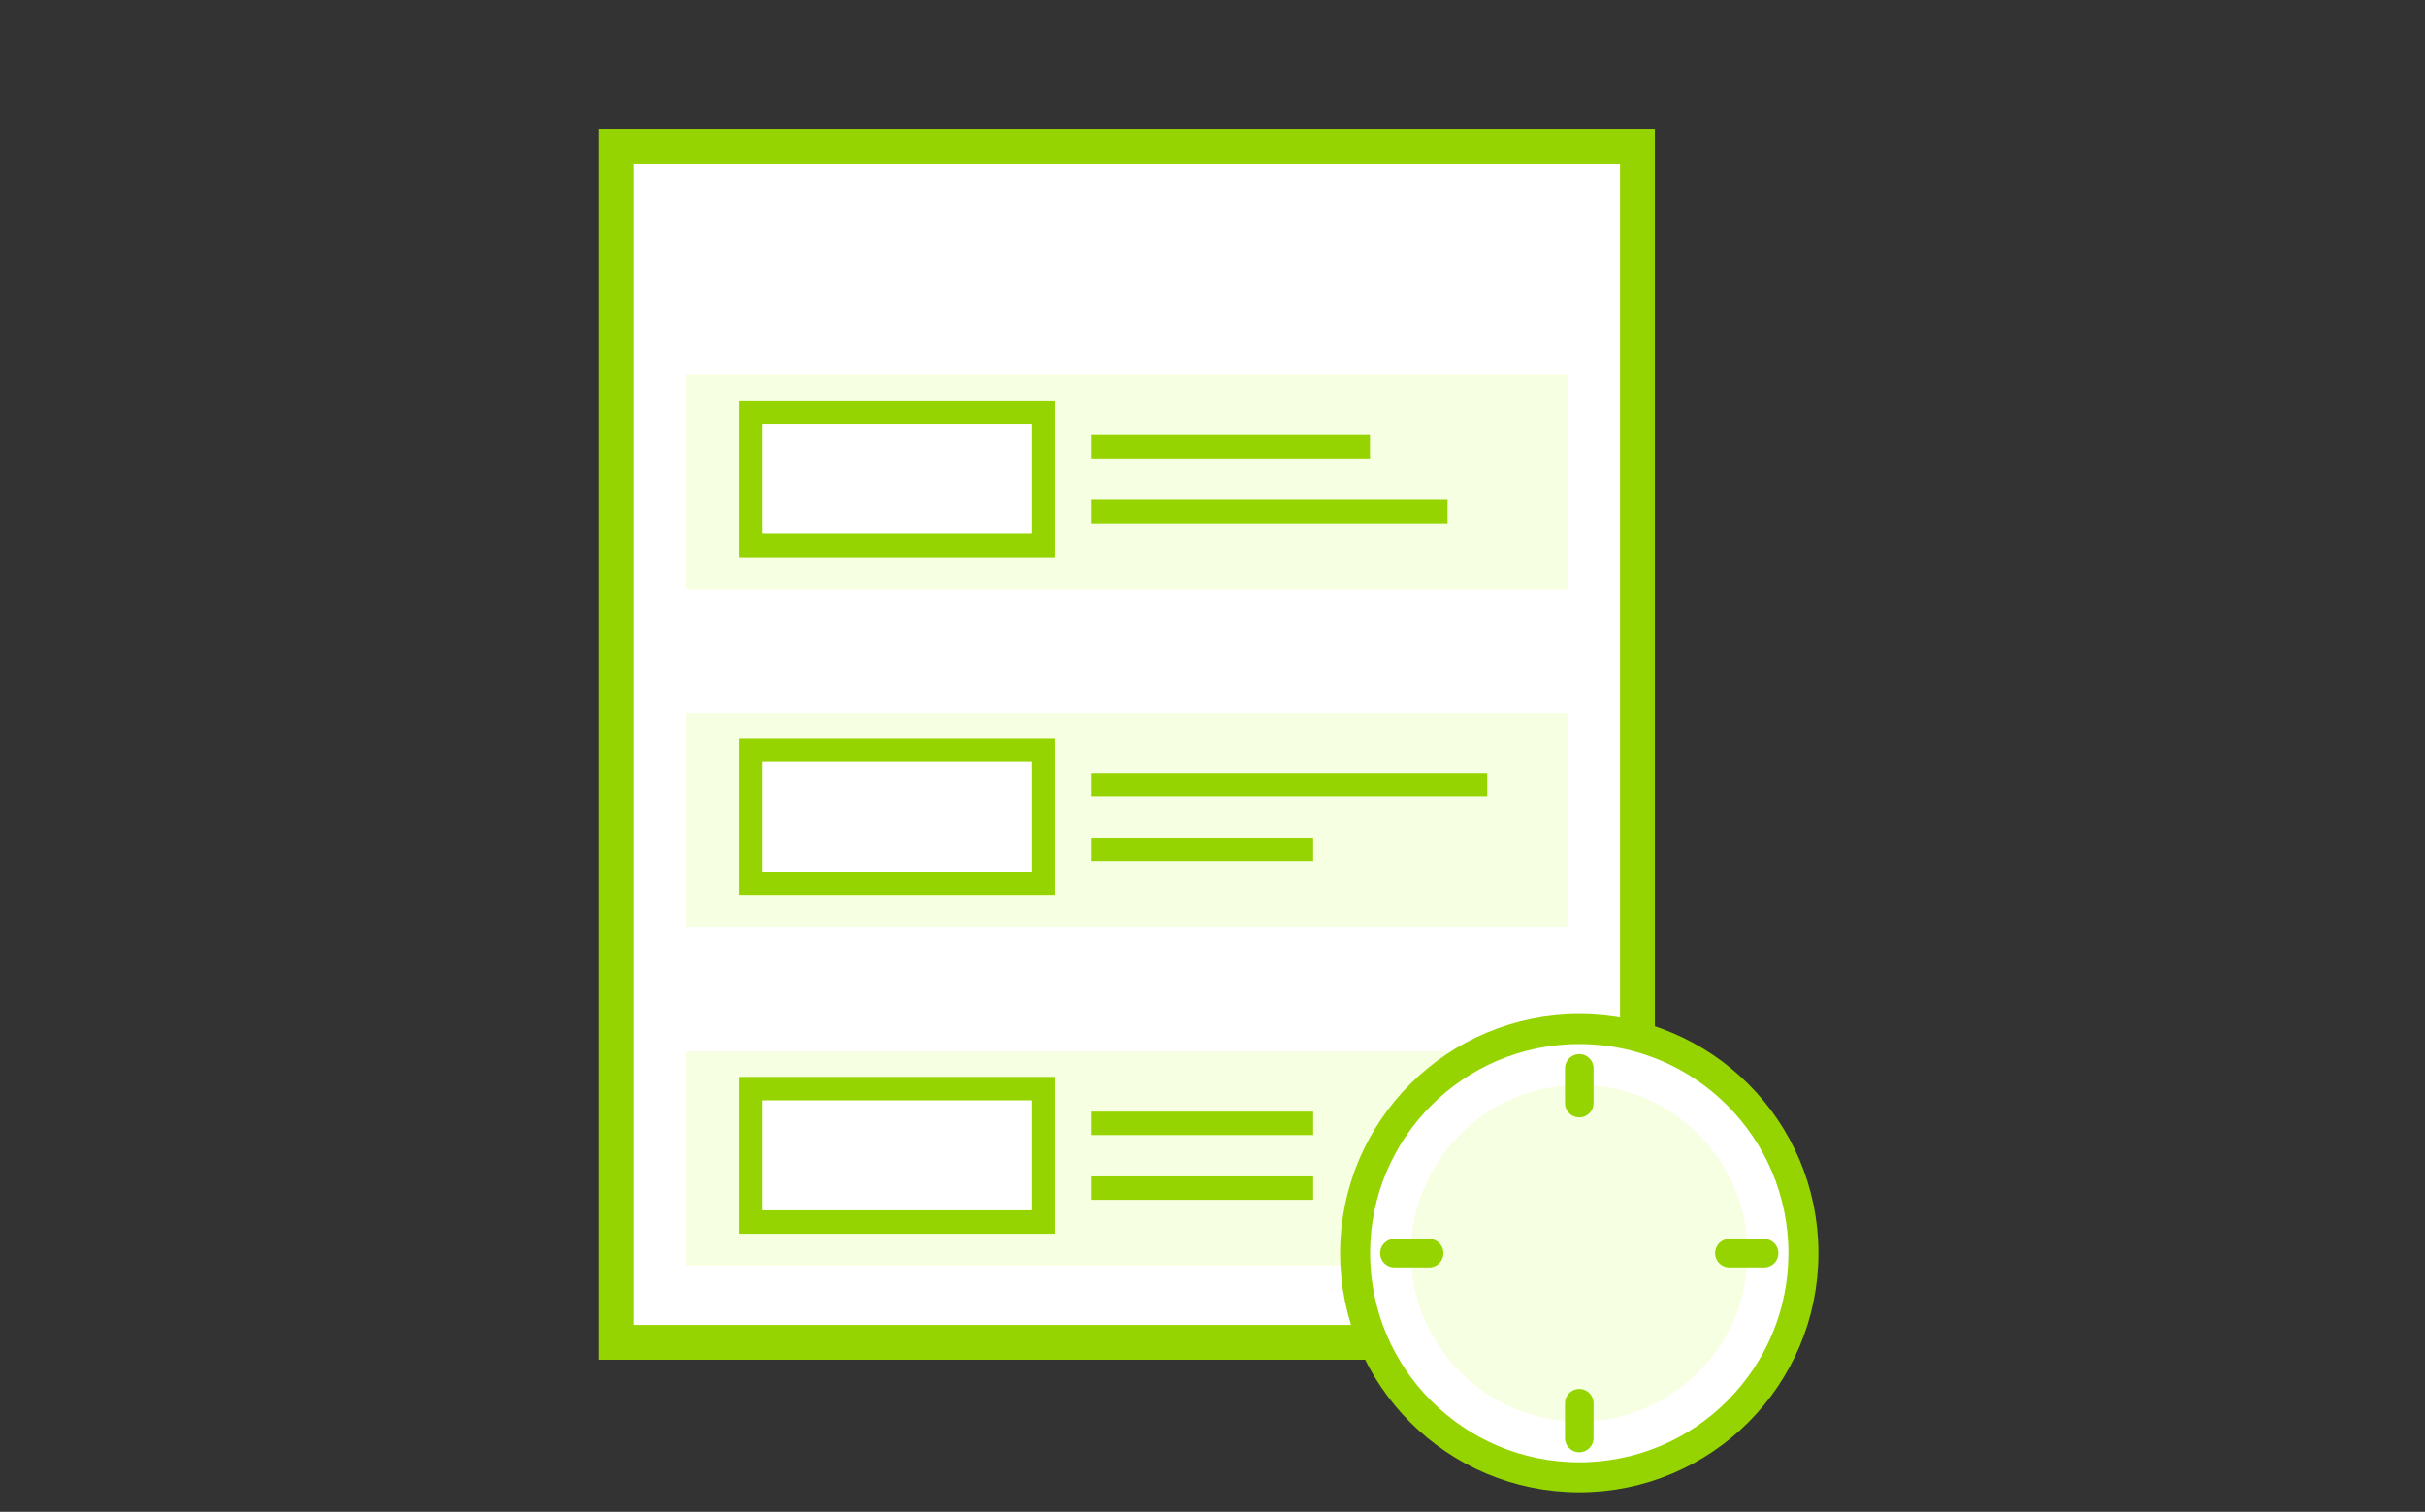 <svg xmlns="http://www.w3.org/2000/svg" xmlns:xlink="http://www.w3.org/1999/xlink" viewBox="0 0 85 53">
<rect x="0" y="0" width="85" height="53" fill="#333333" stroke="none"/>
<style>
/* <![CDATA[ */

#a1, #a2, #a3, #a4, #a5, #a6, #a7, #a8, #a9, #a10, #a11, #a12, #a13, #a14, #a15, #a16, #a17, #a18, #a19, #a20, #a21, #a22, #a23, #a24, #a25, #a26, #a27, #a28, #a29, #a30, #a31, #a32, #a33, #a34, #a35, #a36 {
visibility: hidden;
animation-duration: 2s;
animation-iteration-count: infinite;
animation-timing-function: steps(1);
}

#b1, #b2, #b3, #b4, #b5, #b6, #b7, #b8, #b9, #b10, #b11, #b12, #b13, #b14, #b15, #b16, #b17, #b18, #b19, #b20, #b21, #b22, #b23, #b24, #b25, #b26, #b27, #b28, #b29, #b30, #b31, #b32, #b33, #b34, #b35, #b36 {
visibility: hidden;
animation-duration: 24s;
animation-iteration-count: infinite;
animation-timing-function: steps(1);
}

#c1, #c2, #c3, #c4, #c5, #c6, #c7, #c8, #c9, #c10, #c11, #c12, #c13, #c14, #c15, #c16, #c17, #c18, #c19, #c20, #c21, #c22, #c23, #c24, #c25, #c26, #c27, #c28, #c29 {
visibility: hidden;
animation-duration: 4s;
animation-iteration-count: infinite;
animation-timing-function: steps(1);
}

/* ]]> */
</style>
<defs>
<rect id="l3" width="18.149" height="1.745" fill="#95D400"/>
<rect id="l2" width="20.175" height="1.745" fill="#95D400"/>
<rect id="l1" width="24.253" height="1.745" fill="#95D400"/>
<line id="ar1" x1="0" x2="0" y1="-3.459" y2="0" fill="none" stroke="#95D400" stroke-linecap="round" stroke-miterlimit="10"/>
<line id="ar2" x1="2.33" x2="0" y1="0" y2="0" fill="none" stroke="#95D400" stroke-linecap="round" stroke-miterlimit="10"/>
</defs>
<rect width="35.781" height="41.923" x="21.614" y="5.134" fill="#FFF" stroke="#95D400" stroke-miterlimit="10" stroke-width="1.221"/>
<rect width="30.932" height="7.512" x="24.038" y="24.992" fill="#F7FFE2"/>
<rect width="30.932" height="7.512" x="24.038" y="13.14" fill="#F7FFE2"/>
<rect width="10.258" height="4.677" x="26.322" y="26.3" fill="#FFF" stroke="#95D400" stroke-miterlimit="10" stroke-width=".821"/>
<line x1="38.259" x2="52.13" y1="27.517" y2="27.517" fill="none" stroke="#95D400" stroke-miterlimit="10" stroke-width=".821"/>
<line x1="38.259" x2="46.03" y1="29.788" y2="29.788" fill="none" stroke="#95D400" stroke-miterlimit="10" stroke-width=".821"/>
<rect width="30.932" height="7.512" x="24.038" y="36.855" fill="#F7FFE2"/>
<rect width="10.258" height="4.677" x="26.322" y="38.163" fill="#FFF" stroke="#95D400" stroke-miterlimit="10" stroke-width=".821"/>
<line x1="38.259" x2="46.03" y1="39.38" y2="39.38" fill="none" stroke="#95D400" stroke-miterlimit="10" stroke-width=".821"/>
<line x1="38.259" x2="46.03" y1="41.651" y2="41.651" fill="none" stroke="#95D400" stroke-miterlimit="10" stroke-width=".821"/>
<rect width="10.258" height="4.677" x="26.322" y="14.449" fill="#FFF" stroke="#95D400" stroke-miterlimit="10" stroke-width=".821"/>
<line x1="38.259" x2="48.02" y1="15.666" y2="15.666" fill="none" stroke="#95D400" stroke-miterlimit="10" stroke-width=".821"/>
<line x1="38.259" x2="50.739" y1="17.937" y2="17.937" fill="none" stroke="#95D400" stroke-miterlimit="10" stroke-width=".821"/>
<circle cx="55.356" cy="43.932" r="7.857" fill="#FFF" stroke="#95D400" stroke-miterlimit="10" stroke-width="1.052"/>
<circle cx="55.356" cy="43.932" r="5.901" fill="#F7FFE2"/>
<g fill="none" stroke="#95D400" stroke-linecap="round" stroke-miterlimit="10">
<line x1="55.356" x2="55.356" y1="37.453" y2="38.671"/>
<line x1="55.356" x2="55.356" y1="49.193" y2="50.412"/>
<line x1="61.835" x2="60.617" y1="43.932" y2="43.932"/>
<line x1="50.094" x2="48.876" y1="43.932" y2="43.932"/>
</g>

<use id="a1" x="55.356" y="43.932" transform="rotate(10 55.356 43.932)" xlink:href="#ar1"/>
<use id="a2" x="55.356" y="43.932" transform="rotate(20 55.356 43.932)" xlink:href="#ar1"/>
<use id="a3" x="55.356" y="43.932" transform="rotate(30 55.356 43.932)" xlink:href="#ar1"/>
<use id="a4" x="55.356" y="43.932" transform="rotate(40 55.356 43.932)" xlink:href="#ar1"/>
<use id="a5" x="55.356" y="43.932" transform="rotate(50 55.356 43.932)" xlink:href="#ar1"/>
<use id="a6" x="55.356" y="43.932" transform="rotate(60 55.356 43.932)" xlink:href="#ar1"/>
<use id="a7" x="55.356" y="43.932" transform="rotate(70 55.356 43.932)" xlink:href="#ar1"/>
<use id="a8" x="55.356" y="43.932" transform="rotate(80 55.356 43.932)" xlink:href="#ar1"/>
<use id="a9" x="55.356" y="43.932" transform="rotate(90 55.356 43.932)" xlink:href="#ar1"/>
<use id="a10" x="55.356" y="43.932" transform="rotate(100 55.356 43.932)" xlink:href="#ar1"/>
<use id="a11" x="55.356" y="43.932" transform="rotate(110 55.356 43.932)" xlink:href="#ar1"/>
<use id="a12" x="55.356" y="43.932" transform="rotate(120 55.356 43.932)" xlink:href="#ar1"/>
<use id="a13" x="55.356" y="43.932" transform="rotate(130 55.356 43.932)" xlink:href="#ar1"/>
<use id="a14" x="55.356" y="43.932" transform="rotate(140 55.356 43.932)" xlink:href="#ar1"/>
<use id="a15" x="55.356" y="43.932" transform="rotate(150 55.356 43.932)" xlink:href="#ar1"/>
<use id="a16" x="55.356" y="43.932" transform="rotate(160 55.356 43.932)" xlink:href="#ar1"/>
<use id="a17" x="55.356" y="43.932" transform="rotate(170 55.356 43.932)" xlink:href="#ar1"/>
<use id="a18" x="55.356" y="43.932" transform="rotate(180 55.356 43.932)" xlink:href="#ar1"/>
<use id="a19" x="55.356" y="43.932" transform="rotate(190 55.356 43.932)" xlink:href="#ar1"/>
<use id="a20" x="55.356" y="43.932" transform="rotate(200 55.356 43.932)" xlink:href="#ar1"/>
<use id="a21" x="55.356" y="43.932" transform="rotate(210 55.356 43.932)" xlink:href="#ar1"/>
<use id="a22" x="55.356" y="43.932" transform="rotate(220 55.356 43.932)" xlink:href="#ar1"/>
<use id="a23" x="55.356" y="43.932" transform="rotate(230 55.356 43.932)" xlink:href="#ar1"/>
<use id="a24" x="55.356" y="43.932" transform="rotate(240 55.356 43.932)" xlink:href="#ar1"/>
<use id="a25" x="55.356" y="43.932" transform="rotate(250 55.356 43.932)" xlink:href="#ar1"/>
<use id="a26" x="55.356" y="43.932" transform="rotate(260 55.356 43.932)" xlink:href="#ar1"/>
<use id="a27" x="55.356" y="43.932" transform="rotate(270 55.356 43.932)" xlink:href="#ar1"/>
<use id="a28" x="55.356" y="43.932" transform="rotate(280 55.356 43.932)" xlink:href="#ar1"/>
<use id="a29" x="55.356" y="43.932" transform="rotate(290 55.356 43.932)" xlink:href="#ar1"/>
<use id="a30" x="55.356" y="43.932" transform="rotate(300 55.356 43.932)" xlink:href="#ar1"/>
<use id="a31" x="55.356" y="43.932" transform="rotate(310 55.356 43.932)" xlink:href="#ar1"/>
<use id="a32" x="55.356" y="43.932" transform="rotate(320 55.356 43.932)" xlink:href="#ar1"/>
<use id="a33" x="55.356" y="43.932" transform="rotate(330 55.356 43.932)" xlink:href="#ar1"/>
<use id="a34" x="55.356" y="43.932" transform="rotate(340 55.356 43.932)" xlink:href="#ar1"/>
<use id="a35" x="55.356" y="43.932" transform="rotate(350 55.356 43.932)" xlink:href="#ar1"/>
<use id="a36" x="55.356" y="43.932" transform="rotate(360 55.356 43.932)" xlink:href="#ar1"/>

<use id="b1" x="55.356" y="43.932" transform="rotate(10 55.356 43.932)" xlink:href="#ar2"/>
<use id="b2" x="55.356" y="43.932" transform="rotate(20 55.356 43.932)" xlink:href="#ar2"/>
<use id="b3" x="55.356" y="43.932" transform="rotate(30 55.356 43.932)" xlink:href="#ar2"/>
<use id="b4" x="55.356" y="43.932" transform="rotate(40 55.356 43.932)" xlink:href="#ar2"/>
<use id="b5" x="55.356" y="43.932" transform="rotate(50 55.356 43.932)" xlink:href="#ar2"/>
<use id="b6" x="55.356" y="43.932" transform="rotate(60 55.356 43.932)" xlink:href="#ar2"/>
<use id="b7" x="55.356" y="43.932" transform="rotate(70 55.356 43.932)" xlink:href="#ar2"/>
<use id="b8" x="55.356" y="43.932" transform="rotate(80 55.356 43.932)" xlink:href="#ar2"/>
<use id="b9" x="55.356" y="43.932" transform="rotate(90 55.356 43.932)" xlink:href="#ar2"/>
<use id="b10" x="55.356" y="43.932" transform="rotate(100 55.356 43.932)" xlink:href="#ar2"/>
<use id="b11" x="55.356" y="43.932" transform="rotate(110 55.356 43.932)" xlink:href="#ar2"/>
<use id="b12" x="55.356" y="43.932" transform="rotate(120 55.356 43.932)" xlink:href="#ar2"/>
<use id="b13" x="55.356" y="43.932" transform="rotate(130 55.356 43.932)" xlink:href="#ar2"/>
<use id="b14" x="55.356" y="43.932" transform="rotate(140 55.356 43.932)" xlink:href="#ar2"/>
<use id="b15" x="55.356" y="43.932" transform="rotate(150 55.356 43.932)" xlink:href="#ar2"/>
<use id="b16" x="55.356" y="43.932" transform="rotate(160 55.356 43.932)" xlink:href="#ar2"/>
<use id="b17" x="55.356" y="43.932" transform="rotate(170 55.356 43.932)" xlink:href="#ar2"/>
<use id="b18" x="55.356" y="43.932" transform="rotate(180 55.356 43.932)" xlink:href="#ar2"/>
<use id="b19" x="55.356" y="43.932" transform="rotate(190 55.356 43.932)" xlink:href="#ar2"/>
<use id="b20" x="55.356" y="43.932" transform="rotate(200 55.356 43.932)" xlink:href="#ar2"/>
<use id="b21" x="55.356" y="43.932" transform="rotate(210 55.356 43.932)" xlink:href="#ar2"/>
<use id="b22" x="55.356" y="43.932" transform="rotate(220 55.356 43.932)" xlink:href="#ar2"/>
<use id="b23" x="55.356" y="43.932" transform="rotate(230 55.356 43.932)" xlink:href="#ar2"/>
<use id="b24" x="55.356" y="43.932" transform="rotate(240 55.356 43.932)" xlink:href="#ar2"/>
<use id="b25" x="55.356" y="43.932" transform="rotate(250 55.356 43.932)" xlink:href="#ar2"/>
<use id="b26" x="55.356" y="43.932" transform="rotate(260 55.356 43.932)" xlink:href="#ar2"/>
<use id="b27" x="55.356" y="43.932" transform="rotate(270 55.356 43.932)" xlink:href="#ar2"/>
<use id="b28" x="55.356" y="43.932" transform="rotate(280 55.356 43.932)" xlink:href="#ar2"/>
<use id="b29" x="55.356" y="43.932" transform="rotate(290 55.356 43.932)" xlink:href="#ar2"/>
<use id="b30" x="55.356" y="43.932" transform="rotate(300 55.356 43.932)" xlink:href="#ar2"/>
<use id="b31" x="55.356" y="43.932" transform="rotate(310 55.356 43.932)" xlink:href="#ar2"/>
<use id="b32" x="55.356" y="43.932" transform="rotate(320 55.356 43.932)" xlink:href="#ar2"/>
<use id="b33" x="55.356" y="43.932" transform="rotate(330 55.356 43.932)" xlink:href="#ar2"/>
<use id="b34" x="55.356" y="43.932" transform="rotate(340 55.356 43.932)" xlink:href="#ar2"/>
<use id="b35" x="55.356" y="43.932" transform="rotate(350 55.356 43.932)" xlink:href="#ar2"/>
<use id="b36" x="55.356" y="43.932" transform="rotate(360 55.356 43.932)" xlink:href="#ar2"/>

<use id="c1" x="25.855" y="10.413" transform="translate(25.855 10.413) scale(.1 1) translate(-25.855 -10.413)" xlink:href="#l1"/>
<use id="c2" x="25.855" y="10.413" transform="translate(25.855 10.413) scale(.2 1) translate(-25.855 -10.413)" xlink:href="#l1"/>
<use id="c3" x="25.855" y="10.413" transform="translate(25.855 10.413) scale(.3 1) translate(-25.855 -10.413)" xlink:href="#l1"/>
<use id="c4" x="25.855" y="10.413" transform="translate(25.855 10.413) scale(.5 1) translate(-25.855 -10.413)" xlink:href="#l1"/>
<use id="c5" x="25.855" y="10.413" transform="translate(25.855 10.413) scale(.7 1) translate(-25.855 -10.413)" xlink:href="#l1"/>
<use id="c6" x="25.855" y="10.413" transform="translate(25.855 10.413) scale(.8 1) translate(-25.855 -10.413)" xlink:href="#l1"/>
<use id="c7" x="25.855" y="10.413" transform="translate(25.855 10.413) scale(.9 1) translate(-25.855 -10.413)" xlink:href="#l1"/>
<use id="c8" x="25.855" y="10.413" transform="translate(25.855 10.413) scale(.95 1) translate(-25.855 -10.413)" xlink:href="#l1"/>

<g id="c9">
<use x="25.855" y="10.413" xlink:href="#l1"/>
<use x="25.855" y="22.265" transform="translate(25.855 22.265) scale(.1 1) translate(-25.855 -22.265)" xlink:href="#l2"/>
</g>
<g id="c10">
<use x="25.855" y="10.413" xlink:href="#l1"/>
<use x="25.855" y="22.265" transform="translate(25.855 22.265) scale(.2 1) translate(-25.855 -22.265)" xlink:href="#l2"/>
</g>
<g id="c11">
<use x="25.855" y="10.413" xlink:href="#l1"/>
<use x="25.855" y="22.265" transform="translate(25.855 22.265) scale(.3 1) translate(-25.855 -22.265)" xlink:href="#l2"/>
</g>
<g id="c12">
<use x="25.855" y="10.413" xlink:href="#l1"/>
<use x="25.855" y="22.265" transform="translate(25.855 22.265) scale(.5 1) translate(-25.855 -22.265)" xlink:href="#l2"/>
</g>
<g id="c13">
<use x="25.855" y="10.413" xlink:href="#l1"/>
<use x="25.855" y="22.265" transform="translate(25.855 22.265) scale(.7 1) translate(-25.855 -22.265)" xlink:href="#l2"/>
</g>
<g id="c14">
<use x="25.855" y="10.413" xlink:href="#l1"/>
<use x="25.855" y="22.265" transform="translate(25.855 22.265) scale(.8 1) translate(-25.855 -22.265)" xlink:href="#l2"/>
</g>
<g id="c15">
<use x="25.855" y="10.413" xlink:href="#l1"/>
<use x="25.855" y="22.265" transform="translate(25.855 22.265) scale(.9 1) translate(-25.855 -22.265)" xlink:href="#l2"/>
</g>
<g id="c16">
<use x="25.855" y="10.413" xlink:href="#l1"/>
<use x="25.855" y="22.265" transform="translate(25.855 22.265) scale(.95 1) translate(-25.855 -22.265)" xlink:href="#l2"/>
</g>

<g id="c17">
<use x="25.855" y="10.413" xlink:href="#l1"/>
<use x="25.855" y="22.265" xlink:href="#l2"/>
<use x="25.855" y="34.128" transform="translate(25.855 34.128) scale(.1 1) translate(-25.855 -34.128)" xlink:href="#l3"/>
</g>
<g id="c18">
<use x="25.855" y="10.413" xlink:href="#l1"/>
<use x="25.855" y="22.265" xlink:href="#l2"/>
<use x="25.855" y="34.128" transform="translate(25.855 34.128) scale(.2 1) translate(-25.855 -34.128)" xlink:href="#l3"/>
</g>
<g id="c19">
<use x="25.855" y="10.413" xlink:href="#l1"/>
<use x="25.855" y="22.265" xlink:href="#l2"/>
<use x="25.855" y="34.128" transform="translate(25.855 34.128) scale(.3 1) translate(-25.855 -34.128)" xlink:href="#l3"/>
</g>
<g id="c20">
<use x="25.855" y="10.413" xlink:href="#l1"/>
<use x="25.855" y="22.265" xlink:href="#l2"/>
<use x="25.855" y="34.128" transform="translate(25.855 34.128) scale(.5 1) translate(-25.855 -34.128)" xlink:href="#l3"/>
</g>
<g id="c21">
<use x="25.855" y="10.413" xlink:href="#l1"/>
<use x="25.855" y="22.265" xlink:href="#l2"/>
<use x="25.855" y="34.128" transform="translate(25.855 34.128) scale(.7 1) translate(-25.855 -34.128)" xlink:href="#l3"/>
</g>
<g id="c22">
<use x="25.855" y="10.413" xlink:href="#l1"/>
<use x="25.855" y="22.265" xlink:href="#l2"/>
<use x="25.855" y="34.128" transform="translate(25.855 34.128) scale(.8 1) translate(-25.855 -34.128)" xlink:href="#l3"/>
</g>
<g id="c23">
<use x="25.855" y="10.413" xlink:href="#l1"/>
<use x="25.855" y="22.265" xlink:href="#l2"/>
<use x="25.855" y="34.128" transform="translate(25.855 34.128) scale(.9 1) translate(-25.855 -34.128)" xlink:href="#l3"/>
</g>
<g id="c24">
<use x="25.855" y="10.413" xlink:href="#l1"/>
<use x="25.855" y="22.265" xlink:href="#l2"/>
<use x="25.855" y="34.128" transform="translate(25.855 34.128) scale(.95 1) translate(-25.855 -34.128)" xlink:href="#l3"/>
</g>
<g id="c25">
<use x="25.855" y="10.413" xlink:href="#l1"/>
<use x="25.855" y="22.265" xlink:href="#l2"/>
<use x="25.855" y="34.128" xlink:href="#l3"/>
</g>
<g id="c26" opacity=".8">
<use x="25.855" y="10.413" xlink:href="#l1"/>
<use x="25.855" y="22.265" xlink:href="#l2"/>
<use x="25.855" y="34.128" xlink:href="#l3"/>
</g>
<g id="c27" opacity=".6">
<use x="25.855" y="10.413" xlink:href="#l1"/>
<use x="25.855" y="22.265" xlink:href="#l2"/>
<use x="25.855" y="34.128" xlink:href="#l3"/>
</g>
<g id="c28" opacity=".4">
<use x="25.855" y="10.413" xlink:href="#l1"/>
<use x="25.855" y="22.265" xlink:href="#l2"/>
<use x="25.855" y="34.128" xlink:href="#l3"/>
</g>
<g id="c29" opacity=".2">
<use x="25.855" y="10.413" xlink:href="#l1"/>
<use x="25.855" y="22.265" xlink:href="#l2"/>
<use x="25.855" y="34.128" xlink:href="#l3"/>
</g>

<style>
/* <![CDATA[ */

#a1, #b1 {animation-name: a1}
#a2, #b2 {animation-name: a2}
#a3, #b3 {animation-name: a3}
#a4, #b4 {animation-name: a4}
#a5, #b5 {animation-name: a5}
#a6, #b6 {animation-name: a6}
#a7, #b7 {animation-name: a7}
#a8, #b8 {animation-name: a8}
#a9, #b9 {animation-name: a9}
#a10, #b10 {animation-name: a10}
#a11, #b11 {animation-name: a11}
#a12, #b12 {animation-name: a12}
#a13, #b13 {animation-name: a13}
#a14, #b14 {animation-name: a14}
#a15, #b15 {animation-name: a15}
#a16, #b16 {animation-name: a16}
#a17, #b17 {animation-name: a17}
#a18, #b18 {animation-name: a18}
#a19, #b19 {animation-name: a19}
#a20, #b20 {animation-name: a20}
#a21, #b21 {animation-name: a21}
#a22, #b22 {animation-name: a22}
#a23, #b23 {animation-name: a23}
#a24, #b24 {animation-name: a24}
#a25, #b25 {animation-name: a25}
#a26, #b26 {animation-name: a26}
#a27, #b27 {animation-name: a27}
#a28, #b28 {animation-name: a28}
#a29, #b29 {animation-name: a29}
#a30, #b30 {animation-name: a30}
#a31, #b31 {animation-name: a31}
#a32, #b32 {animation-name: a32}
#a33, #b33 {animation-name: a33}
#a34, #b34 {animation-name: a34}
#a35, #b35 {animation-name: a35}
#a36, #b36 {animation-name: a36}

@keyframes a1 {0.00%{visibility: visible} 2.78%{visibility: hidden}}
@keyframes a2 {2.78%{visibility: visible} 5.56%{visibility: hidden}}
@keyframes a3 {5.56%{visibility: visible} 8.33%{visibility: hidden}}
@keyframes a4 {8.33%{visibility: visible} 11.11%{visibility: hidden}}
@keyframes a5 {11.11%{visibility: visible} 13.89%{visibility: hidden}}
@keyframes a6 {13.89%{visibility: visible} 16.67%{visibility: hidden}}
@keyframes a7 {16.67%{visibility: visible} 19.44%{visibility: hidden}}
@keyframes a8 {19.44%{visibility: visible} 22.22%{visibility: hidden}}
@keyframes a9 {22.22%{visibility: visible} 25.00%{visibility: hidden}}
@keyframes a10 {25.00%{visibility: visible} 27.78%{visibility: hidden}}
@keyframes a11 {27.78%{visibility: visible} 30.56%{visibility: hidden}}
@keyframes a12 {30.56%{visibility: visible} 33.33%{visibility: hidden}}
@keyframes a13 {33.33%{visibility: visible} 36.11%{visibility: hidden}}
@keyframes a14 {36.11%{visibility: visible} 38.89%{visibility: hidden}}
@keyframes a15 {38.89%{visibility: visible} 41.67%{visibility: hidden}}
@keyframes a16 {41.67%{visibility: visible} 44.44%{visibility: hidden}}
@keyframes a17 {44.44%{visibility: visible} 47.22%{visibility: hidden}}
@keyframes a18 {47.22%{visibility: visible} 50.00%{visibility: hidden}}
@keyframes a19 {50.00%{visibility: visible} 52.78%{visibility: hidden}}
@keyframes a20 {52.78%{visibility: visible} 55.56%{visibility: hidden}}
@keyframes a21 {55.56%{visibility: visible} 58.33%{visibility: hidden}}
@keyframes a22 {58.33%{visibility: visible} 61.11%{visibility: hidden}}
@keyframes a23 {61.11%{visibility: visible} 63.89%{visibility: hidden}}
@keyframes a24 {63.89%{visibility: visible} 66.67%{visibility: hidden}}
@keyframes a25 {66.67%{visibility: visible} 69.44%{visibility: hidden}}
@keyframes a26 {69.44%{visibility: visible} 72.22%{visibility: hidden}}
@keyframes a27 {72.22%{visibility: visible} 75.00%{visibility: hidden}}
@keyframes a28 {75.00%{visibility: visible} 77.78%{visibility: hidden}}
@keyframes a29 {77.78%{visibility: visible} 80.56%{visibility: hidden}}
@keyframes a30 {80.56%{visibility: visible} 83.33%{visibility: hidden}}
@keyframes a31 {83.33%{visibility: visible} 86.11%{visibility: hidden}}
@keyframes a32 {86.11%{visibility: visible} 88.89%{visibility: hidden}}
@keyframes a33 {88.89%{visibility: visible} 91.67%{visibility: hidden}}
@keyframes a34 {91.67%{visibility: visible} 94.44%{visibility: hidden}}
@keyframes a35 {94.44%{visibility: visible} 97.22%{visibility: hidden}}
@keyframes a36 {97.22%{visibility: visible} 100.00%{visibility: hidden}}

#c1 {animation-name: c1}
#c2 {animation-name: c2}
#c3 {animation-name: c3}
#c4 {animation-name: c4}
#c5 {animation-name: c5}
#c6 {animation-name: c6}
#c7 {animation-name: c7}
#c8 {animation-name: c8}
#c9 {animation-name: c9}
#c10 {animation-name: c10}
#c11 {animation-name: c11}
#c12 {animation-name: c12}
#c13 {animation-name: c13}
#c14 {animation-name: c14}
#c15 {animation-name: c15}
#c16 {animation-name: c16}
#c17 {animation-name: c17}
#c18 {animation-name: c18}
#c19 {animation-name: c19}
#c20 {animation-name: c20}
#c21 {animation-name: c21}
#c22 {animation-name: c22}
#c23 {animation-name: c23}
#c24 {animation-name: c24}
#c25 {animation-name: c25}
#c26 {animation-name: c26}
#c27 {animation-name: c27}
#c28 {animation-name: c28}
#c29 {animation-name: c29}

@keyframes c1 {0%{visibility: visible} 1.67%{visibility: hidden}}
@keyframes c2 {1.67%{visibility: visible} 3.33%{visibility: hidden}}
@keyframes c3 {3.33%{visibility: visible} 5%{visibility: hidden}}
@keyframes c4 {5%{visibility: visible} 6.67%{visibility: hidden}}
@keyframes c5 {6.67%{visibility: visible} 8.33%{visibility: hidden}}
@keyframes c6 {8.33%{visibility: visible} 10%{visibility: hidden}}
@keyframes c7 {10%{visibility: visible} 11.67%{visibility: hidden}}
@keyframes c8 {11.67%{visibility: visible} 13.33%{visibility: hidden}}
@keyframes c9 {13.33%{visibility: visible} 15%{visibility: hidden}}
@keyframes c10 {15%{visibility: visible} 16.67%{visibility: hidden}}
@keyframes c11 {16.67%{visibility: visible} 18.33%{visibility: hidden}}
@keyframes c12 {18.33%{visibility: visible} 20%{visibility: hidden}}
@keyframes c13 {20%{visibility: visible} 21.67%{visibility: hidden}}
@keyframes c14 {21.67%{visibility: visible} 23.33%{visibility: hidden}}
@keyframes c15 {23.33%{visibility: visible} 25%{visibility: hidden}}
@keyframes c16 {25%{visibility: visible} 26.67%{visibility: hidden}}
@keyframes c17 {26.67%{visibility: visible} 28.33%{visibility: hidden}}
@keyframes c18 {28.33%{visibility: visible} 30%{visibility: hidden}}
@keyframes c19 {30%{visibility: visible} 31.67%{visibility: hidden}}
@keyframes c20 {31.67%{visibility: visible} 33.33%{visibility: hidden}}
@keyframes c21 {33.33%{visibility: visible} 35%{visibility: hidden}}
@keyframes c22 {35%{visibility: visible} 36.67%{visibility: hidden}}
@keyframes c23 {36.67%{visibility: visible} 38.33%{visibility: hidden}}
@keyframes c24 {38.33%{visibility: visible} 40%{visibility: hidden}}
@keyframes c25 {40%{visibility: visible} 85%{visibility: hidden}}

@keyframes c26 {85%{visibility: visible} 86.67%{visibility: hidden}}
@keyframes c27 {86.67%{visibility: visible} 88.33%{visibility: hidden}}
@keyframes c28 {88.33%{visibility: visible} 90%{visibility: hidden}}
@keyframes c29 {90%{visibility: visible} 91.67%{visibility: hidden}}

/* ]]> */
</style>
</svg>
